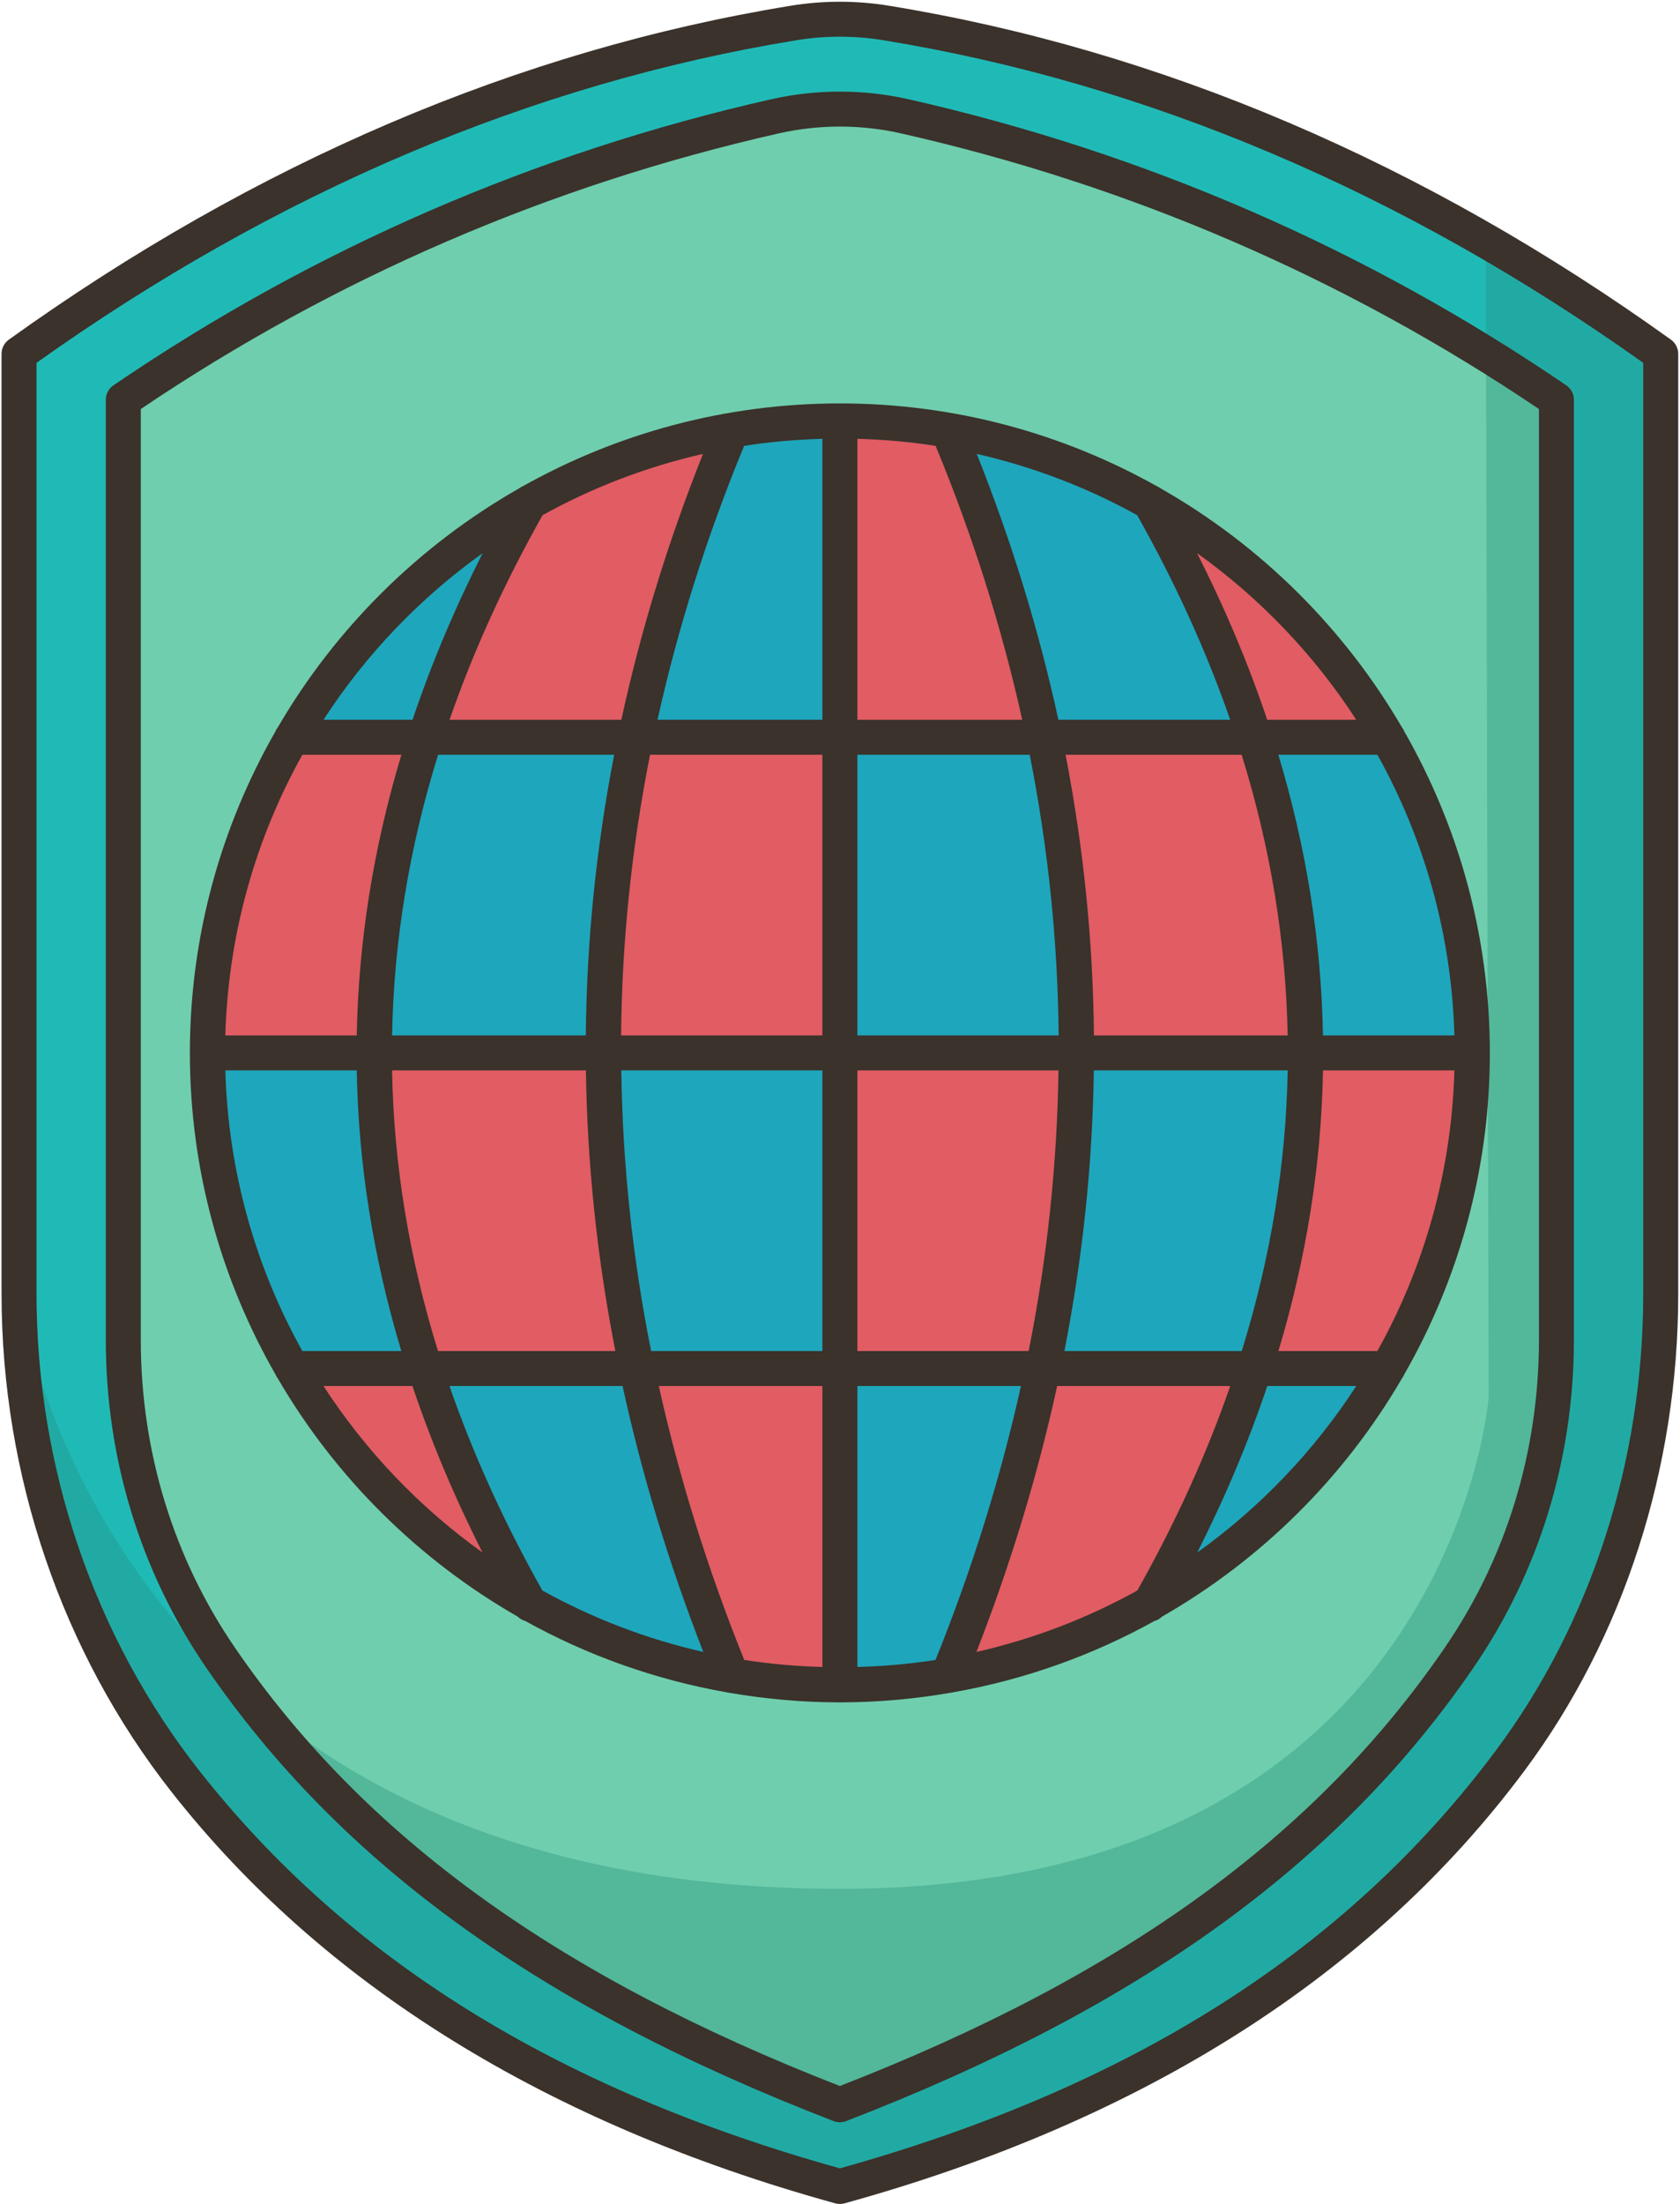 <svg width="1685" height="2210" xmlns="http://www.w3.org/2000/svg" xmlns:xlink="http://www.w3.org/1999/xlink" xml:space="preserve" overflow="hidden"><defs><clipPath id="clip0"><rect x="776" y="767" width="1685" height="2210"/></clipPath></defs><g clip-path="url(#clip0)" transform="translate(-776 -767)"><path d="M886.436 21.399C855.766 16.317 824.22 16.317 793.549 21.399 522.426 65.564 263.745 176.152 17.508 352.987L17.508 1295.35C17.508 1472.18 74.817 1645.16 184.178 1784.32 341.034 1984.29 564.663 2114.5 839.993 2190.74 1124.96 2111.87 1354.37 1975.17 1511.93 1763.29 1612 1628.86 1662.48 1463.77 1662.48 1296.05L1662.48 352.987C1416.24 176.152 1157.56 65.564 886.436 21.399Z" fill="#20BAB6" transform="matrix(1.001 0 0 1 777.545 768.753)"/><path d="M424.106 1370.53C449.519 1449.22 484.57 1527.74 529.261 1606.43 430.24 1550.52 347.694 1468.85 290.91 1370.53L424.106 1370.53Z" fill="#E15C63" transform="matrix(1.001 0 0 1 777.545 768.753)"/><path d="M636.168 1370.53 424.106 1370.53C389.756 1265.03 372.58 1159.52 372.58 1054.02L602.343 1054.02C602.694 1159.17 613.91 1264.68 636.168 1370.53Z" fill="#E15C63" transform="matrix(1.001 0 0 1 777.545 768.753)"/><path d="M839.993 1370.53 839.993 1687.75C803.013 1687.75 766.56 1684.59 731.333 1678.29 689.271 1575.41 657.549 1472.71 636.168 1370.53L839.993 1370.53Z" fill="#E15C63" transform="matrix(1.001 0 0 1 777.545 768.753)"/><path d="M839.993 1054.02 1077.64 1054.02C1077.29 1159.17 1066.08 1264.68 1043.82 1370.53L839.993 1370.53 839.993 1054.02Z" fill="#E15C63" transform="matrix(1.001 0 0 1 777.545 768.753)"/><path d="M1043.82 1370.53 1255.88 1370.53C1230.47 1449.22 1195.42 1527.74 1150.72 1606.43 1089.03 1641.13 1020.86 1666.02 948.653 1678.29 990.714 1575.41 1022.44 1472.71 1043.82 1370.53Z" fill="#E15C63" transform="matrix(1.001 0 0 1 777.545 768.753)"/><path d="M1307.41 1054.02 1473.72 1054.02C1473.72 1169.34 1442.88 1277.47 1389.08 1370.53L1255.88 1370.53C1290.23 1265.03 1307.41 1159.52 1307.41 1054.02Z" fill="#E15C63" transform="matrix(1.001 0 0 1 777.545 768.753)"/><path d="M1389.08 737.502 1255.88 737.502C1230.47 658.987 1195.24 580.296 1150.72 501.605 1249.75 557.512 1332.29 639.182 1389.08 737.502Z" fill="#E15C63" transform="matrix(1.001 0 0 1 777.545 768.753)"/><path d="M1307.41 1054.02 1077.64 1054.02C1077.99 948.162 1067.13 842.657 1045.04 737.502L1255.88 737.502C1290.23 843.007 1307.41 948.512 1307.41 1054.02Z" fill="#E15C63" transform="matrix(1.001 0 0 1 777.545 768.753)"/><path d="M1045.04 737.502 839.993 737.502 839.993 420.286C876.972 420.286 913.426 423.44 948.653 429.749 991.591 532.1 1023.66 634.626 1045.04 737.502Z" fill="#E15C63" transform="matrix(1.001 0 0 1 777.545 768.753)"/><path d="M839.993 737.502 839.993 1054.02 602.343 1054.02C601.993 948.162 612.859 842.657 634.941 737.502L839.993 737.502Z" fill="#E15C63" transform="matrix(1.001 0 0 1 777.545 768.753)"/><path d="M731.333 429.749C688.395 532.1 656.323 634.626 634.941 737.502L424.106 737.502C449.519 658.987 484.745 580.296 529.261 501.605 529.436 501.605 529.436 501.43 529.436 501.43 591.127 466.729 659.127 442.018 731.333 429.749Z" fill="#E15C63" transform="matrix(1.001 0 0 1 777.545 768.753)"/><path d="M290.91 737.502 424.106 737.502C389.756 843.007 372.58 948.512 372.58 1054.02L206.261 1054.02C206.261 938.873 237.106 830.739 290.91 737.502Z" fill="#E15C63" transform="matrix(1.001 0 0 1 777.545 768.753)"/><path d="M636.168 1370.53C657.549 1472.71 689.271 1575.41 731.333 1678.29 659.127 1666.02 590.952 1641.13 529.261 1606.43 484.57 1527.74 449.519 1449.22 424.106 1370.53L636.168 1370.53Z" fill="#1EA6BC" transform="matrix(1.001 0 0 1 777.545 768.753)"/><path d="M839.993 1370.53 1043.82 1370.53C1022.44 1472.71 990.714 1575.41 948.653 1678.29 913.426 1684.59 876.972 1687.75 839.993 1687.75L839.993 1370.53Z" fill="#1EA6BC" transform="matrix(1.001 0 0 1 777.545 768.753)"/><path d="M1255.88 1370.53 1389.08 1370.53C1332.29 1468.85 1249.75 1550.52 1150.72 1606.43 1195.42 1527.74 1230.47 1449.22 1255.88 1370.53Z" fill="#1EA6BC" transform="matrix(1.001 0 0 1 777.545 768.753)"/><path d="M1077.64 1054.02 1307.41 1054.02C1307.41 1159.52 1290.23 1265.03 1255.88 1370.53L1043.82 1370.53C1066.08 1264.68 1077.29 1159.17 1077.64 1054.02Z" fill="#1EA6BC" transform="matrix(1.001 0 0 1 777.545 768.753)"/><path d="M839.993 1054.02 839.993 1370.53 636.168 1370.53C613.91 1264.68 602.694 1159.17 602.343 1054.02L839.993 1054.02Z" fill="#1EA6BC" transform="matrix(1.001 0 0 1 777.545 768.753)"/><path d="M424.106 1370.53 290.91 1370.53C237.106 1277.3 206.261 1169.16 206.261 1054.02L372.58 1054.02C372.58 1159.52 389.756 1265.03 424.106 1370.53Z" fill="#1EA6BC" transform="matrix(1.001 0 0 1 777.545 768.753)"/><path d="M424.106 737.502 634.941 737.502C612.859 842.657 601.993 948.162 602.343 1054.02L372.58 1054.02C372.58 948.512 389.756 843.007 424.106 737.502Z" fill="#1EA6BC" transform="matrix(1.001 0 0 1 777.545 768.753)"/><path d="M1045.04 737.502C1067.13 842.657 1077.99 948.162 1077.64 1054.02L839.993 1054.02 839.993 737.502 1045.04 737.502Z" fill="#1EA6BC" transform="matrix(1.001 0 0 1 777.545 768.753)"/><path d="M1473.72 1054.02 1307.41 1054.02C1307.41 948.512 1290.23 843.007 1255.88 737.502L1389.08 737.502C1442.88 830.739 1473.72 938.873 1473.72 1054.02Z" fill="#1EA6BC" transform="matrix(1.001 0 0 1 777.545 768.753)"/><path d="M1255.88 737.502 1045.04 737.502C1023.66 634.626 991.591 532.1 948.653 429.749 1020.86 442.018 1088.86 466.729 1150.55 501.43 1150.55 501.43 1150.55 501.605 1150.72 501.605 1195.24 580.296 1230.47 658.987 1255.88 737.502Z" fill="#1EA6BC" transform="matrix(1.001 0 0 1 777.545 768.753)"/><path d="M839.993 420.286 839.993 737.502 634.941 737.502C656.323 634.626 688.395 532.1 731.333 429.749 766.56 423.44 803.013 420.286 839.993 420.286Z" fill="#1EA6BC" transform="matrix(1.001 0 0 1 777.545 768.753)"/><path d="M529.261 501.605C484.745 580.296 449.519 658.987 424.106 737.502L290.91 737.502C347.694 639.182 430.24 557.512 529.261 501.605Z" fill="#1EA6BC" transform="matrix(1.001 0 0 1 777.545 768.753)"/><path d="M948.653 1678.29C1020.86 1666.02 1089.03 1641.13 1150.72 1606.43 1249.75 1550.52 1332.29 1468.85 1389.08 1370.53 1442.88 1277.47 1473.72 1169.34 1473.72 1054.02 1473.72 938.873 1442.88 830.739 1389.08 737.502 1332.29 639.182 1249.75 557.512 1150.72 501.605 1150.55 501.605 1150.55 501.43 1150.55 501.43 1088.86 466.729 1020.86 442.018 948.653 429.749 913.426 423.44 876.972 420.286 839.993 420.286 803.013 420.286 766.56 423.44 731.333 429.749 659.127 442.018 591.127 466.729 529.436 501.43 529.436 501.43 529.436 501.605 529.261 501.605 430.24 557.512 347.694 639.182 290.91 737.502 237.106 830.739 206.261 938.873 206.261 1054.02 206.261 1169.16 237.106 1277.3 290.91 1370.53 347.694 1468.85 430.24 1550.52 529.261 1606.43 590.952 1641.13 659.127 1666.02 731.333 1678.29 766.56 1684.59 803.013 1687.75 839.993 1687.75 876.972 1687.75 913.426 1684.59 948.653 1678.29ZM1558.02 399.079 1558.02 1341.62C1558.02 1455.18 1524.72 1566.65 1460.58 1660.41 1316.17 1871.24 1106.38 2006.02 839.993 2108.72 573.601 2006.02 363.818 1871.24 219.405 1660.41 155.261 1566.65 121.962 1455.18 121.962 1341.62L121.962 399.079C321.405 263.079 539.075 168.265 774.972 114.811 817.735 105.172 862.25 105.172 905.013 114.811 1140.91 168.265 1358.58 263.079 1558.02 399.079Z" fill="#6FCEAE" transform="matrix(1.001 0 0 1 777.545 768.753)"/><path d="M839.993 2108.72C1106.38 2006.02 1316.17 1871.24 1460.58 1660.41 1524.72 1566.65 1558.02 1455.18 1558.02 1341.62L1558.02 399.079C1534.75 383.201 1511.16 368.006 1487.39 353.267L1490.09 1398.78C1490.09 1398.78 1453.41 1892.26 840.01 1892.26 555.269 1892.26 368.234 1804.68 245.536 1696.67 388.652 1886.88 589.216 2012.03 839.993 2108.72Z" fill="#53B79A" transform="matrix(1.001 0 0 1 777.545 768.753)"/><path d="M1617.52 321.563C1612.55 318.163 1607.53 314.938 1602.54 311.608 1592.48 304.878 1582.42 298.131 1572.32 291.611 1566.31 287.738 1560.27 284.023 1554.24 280.22 1545.11 274.454 1535.98 268.67 1526.81 263.097 1520.38 259.189 1513.91 255.421 1507.48 251.582 1500.7 247.552 1493.91 243.556 1487.11 239.612L1487.41 353.249C1511.19 368.006 1534.77 383.201 1558.04 399.062L1558.04 1341.6C1558.04 1455.16 1524.74 1566.63 1460.6 1660.39 1316.19 1871.23 1106.4 2006 840.01 2108.7 589.234 2012.01 388.669 1886.86 245.536 1696.65 47.758 1522.59 17.508 1295.35 17.508 1295.35 17.508 1472.18 74.817 1645.16 184.178 1784.32 341.034 1984.29 564.663 2114.5 839.993 2190.74 1124.96 2111.87 1354.37 1975.17 1511.93 1763.29 1612 1628.86 1662.48 1463.77 1662.48 1296.05L1662.48 352.987C1647.53 342.261 1632.54 331.798 1617.52 321.563Z" fill="#21AAA3" transform="matrix(1.001 0 0 1 777.545 768.753)"/><path d="M518.307 488.11C418.323 545.174 334.882 627.896 276.96 727.337 275.978 728.669 275.085 730.018 274.506 731.596 220.036 826.743 188.718 936.77 188.718 1054.03 188.718 1171.3 220.036 1281.34 274.506 1376.49 275.067 1378 275.926 1379.3 276.855 1380.58 334.567 1479.7 417.622 1562.23 517.15 1619.29 519.289 1621.4 521.9 1622.87 524.722 1623.66 586.395 1657.92 654.185 1682.37 726.005 1695.11 727.039 1695.44 728.143 1695.55 729.23 1695.69 765.245 1701.89 802.207 1705.29 839.975 1705.29 877.743 1705.29 914.688 1701.88 950.721 1695.69 951.807 1695.55 952.911 1695.44 953.945 1695.11 1025.77 1682.37 1093.56 1657.92 1155.23 1623.66 1158.05 1622.87 1160.66 1621.41 1162.8 1619.29 1262.33 1562.23 1345.4 1479.7 1403.1 1380.58 1404.02 1379.3 1404.9 1378 1405.44 1376.49 1459.91 1281.34 1491.23 1171.32 1491.23 1054.03 1491.23 936.77 1459.91 826.743 1405.46 731.596 1404.88 730.018 1403.99 728.669 1403.01 727.337 1345.09 627.896 1261.65 545.174 1161.66 488.11 1160.5 487.146 1159.19 486.55 1157.84 485.92 1063.74 433.062 955.365 402.777 839.975 402.777 724.603 402.777 616.224 433.062 522.128 485.92 520.796 486.533 519.464 487.146 518.307 488.11ZM702.836 453.392C667.662 541.809 640.427 630.717 621.043 719.994L448.888 719.994C472.653 651.468 503.708 583.047 542.107 514.82 591.898 487.216 645.877 466.396 702.836 453.392ZM822.467 438.267 822.467 720.011 657.269 720.011C677.687 628.001 706.464 536.394 744.039 445.347 769.679 441.299 795.88 439.003 822.467 438.267ZM935.946 445.33C973.504 536.376 1002.3 627.983 1022.72 719.994L857.518 719.994 857.518 438.267C884.088 439.003 910.289 441.299 935.946 445.33ZM1137.86 514.82C1176.26 583.047 1207.32 651.468 1231.08 719.994L1058.92 719.994C1039.54 630.717 1012.31 541.809 977.132 453.392 1034.09 466.396 1088.07 487.216 1137.86 514.82ZM1455.74 1036.51 1324.04 1036.51C1322.37 942.624 1307.48 848.756 1279.31 755.045L1378.54 755.045C1425.27 838.854 1452.89 934.614 1455.74 1036.51ZM1378.56 1352.99 1279.4 1352.99C1307.53 1259.3 1322.41 1165.45 1324.05 1071.56L1455.74 1071.56C1452.89 1173.44 1425.27 1269.18 1378.56 1352.99ZM976.816 1654.73C1011.41 1565.82 1038.35 1476.88 1057.7 1388.04L1231.15 1388.04C1207.42 1456.53 1176.4 1524.92 1138.04 1593.11 1088.14 1620.84 1033.97 1641.73 976.816 1654.73ZM857.518 1669.8 857.518 1388.04 1021.45 1388.04C1001.09 1479.56 972.715 1571.17 935.841 1662.74 910.219 1666.77 884.053 1669.05 857.518 1669.8ZM744.144 1662.74C707.27 1571.15 678.896 1479.54 658.531 1388.04L822.467 1388.04 822.467 1669.8C795.915 1669.05 769.749 1666.77 744.144 1662.74ZM541.914 1593.11C503.55 1524.92 472.53 1456.53 448.8 1388.04L622.253 1388.04C641.601 1476.9 668.538 1565.82 703.134 1654.73 646 1641.73 591.845 1620.84 541.914 1593.11ZM224.225 1071.56 355.913 1071.56C357.543 1165.45 372.44 1259.3 400.569 1352.99L301.408 1352.99C254.702 1269.18 227.099 1173.44 224.225 1071.56ZM301.426 755.045 400.657 755.045C372.493 848.756 357.596 942.624 355.931 1036.51L224.225 1036.51C227.099 934.614 254.72 838.854 301.426 755.045ZM857.518 1071.56 1059.03 1071.56C1057.7 1165.17 1047.88 1259.02 1029.13 1352.99L857.518 1352.99 857.518 1071.56ZM822.467 1352.99 650.855 1352.99C632.102 1259.02 622.288 1165.17 620.956 1071.56L822.467 1071.56 822.467 1352.99ZM857.518 1036.51 857.518 755.045 1030.18 755.045C1048.69 848.493 1058.36 942.361 1059.21 1036.51L857.518 1036.51ZM822.467 1036.51 620.763 1036.51C621.622 942.378 631.296 848.51 649.786 755.045L822.449 755.045 822.449 1036.51ZM585.448 1036.51 391.298 1036.51C393.015 942.624 408.35 848.756 437.408 755.045L613.858 755.045C595.754 848.51 586.272 942.378 585.448 1036.51ZM391.298 1071.56 585.536 1071.56C586.833 1165.17 596.647 1259.02 615.014 1352.99L437.321 1352.99C408.28 1259.31 392.98 1165.45 391.298 1071.56ZM1064.97 1352.99C1083.32 1259.02 1093.14 1165.17 1094.45 1071.56L1288.71 1071.56C1287.02 1165.45 1271.7 1259.31 1242.68 1352.99L1064.97 1352.99ZM1288.67 1036.51 1094.54 1036.51C1093.7 942.378 1084.21 848.528 1066.11 755.045L1242.56 755.045C1271.62 848.738 1286.95 942.624 1288.67 1036.51ZM482.099 552.886C453.953 608.495 430.556 664.227 411.803 720.011L322.579 720.011C364.816 654.78 419.024 598.049 482.099 552.886ZM322.562 1388.04 411.715 1388.04C430.433 1443.79 453.812 1499.49 481.924 1555.06 418.919 1509.9 364.781 1453.2 322.562 1388.04ZM1198.04 1555.06C1226.16 1499.49 1249.53 1443.79 1268.25 1388.04L1357.41 1388.04C1315.2 1453.2 1261.05 1509.9 1198.04 1555.06ZM1357.41 719.994 1268.16 719.994C1249.43 664.209 1226.02 608.495 1197.87 552.868 1260.96 598.049 1315.15 654.78 1357.41 719.994Z" fill="#3A322B" transform="matrix(1.001 0 0 1 777.545 768.753)"/><path d="M1672.66 338.826C1425.37 161.185 1161.82 48.546 889.293 4.013 856.572-1.349 823.396-1.349 790.675 4.013 518.149 48.546 254.597 161.185 7.308 338.826 2.716 342.103 0 347.413 0 353.057L0 1295.28C0 1477.7 60.517 1655.24 170.403 1795.18 322.439 1988.84 546.138 2127.61 835.313 2207.63 836.838 2208.05 838.415 2208.26 839.993 2208.26 841.57 2208.26 843.147 2208.05 844.672 2207.63 1144.24 2124.74 1373.46 1978.76 1525.95 1773.82 1625.29 1640.29 1679.99 1470.59 1679.99 1295.98L1679.99 353.057C1679.97 347.413 1677.25 342.103 1672.66 338.826ZM1644.92 1295.98C1644.92 1463.1 1592.67 1625.36 1497.79 1752.89 1348.78 1953.18 1133.58 2090.47 839.975 2172.55 556.548 2093.33 346.537 1962.78 197.936 1773.52 92.904 1639.73 35.051 1469.89 35.051 1295.26L35.051 362.065C275.786 190.628 531.89 81.81 796.336 38.609 825.324 33.86 854.697 33.86 883.649 38.609 1148.1 81.81 1404.18 190.628 1644.93 362.065L1644.93 1295.98Z" fill="#3A322B" transform="matrix(1.001 0 0 1 777.545 768.753)"/><path d="M771.151 97.776C534.098 151.458 312.362 247.972 112.112 384.638 107.328 387.915 104.454 393.331 104.454 399.114L104.454 1341.6C104.454 1460.62 139.207 1574.31 204.981 1670.35 339.649 1866.99 539.408 2011.49 833.648 2125.14 835.681 2125.93 837.82 2126.31 839.958 2126.31 842.096 2126.31 844.234 2125.93 846.267 2125.14 1140.51 2011.5 1340.28 1866.99 1474.93 1670.35 1540.71 1574.31 1575.46 1460.62 1575.46 1341.6L1575.46 399.114C1575.46 393.313 1572.61 387.898 1567.8 384.638 1367.61 247.972 1145.89 151.458 908.816 97.776 863.775 87.559 816.158 87.559 771.151 97.776ZM901.088 131.969C1130.8 183.986 1345.87 276.977 1540.45 408.403L1540.45 1341.6C1540.45 1453.52 1507.81 1560.35 1446.03 1650.54 1316.52 1839.66 1123.84 1979.4 839.975 2089.98 556.11 1979.4 363.432 1839.65 233.916 1650.54 172.156 1560.35 139.523 1453.52 139.523 1341.6L139.523 408.403C334.111 276.96 549.17 183.986 778.88 131.969 818.874 122.908 861.111 122.908 901.088 131.969Z" fill="#3A322B" transform="matrix(1.001 0 0 1 777.545 768.753)"/></g></svg>